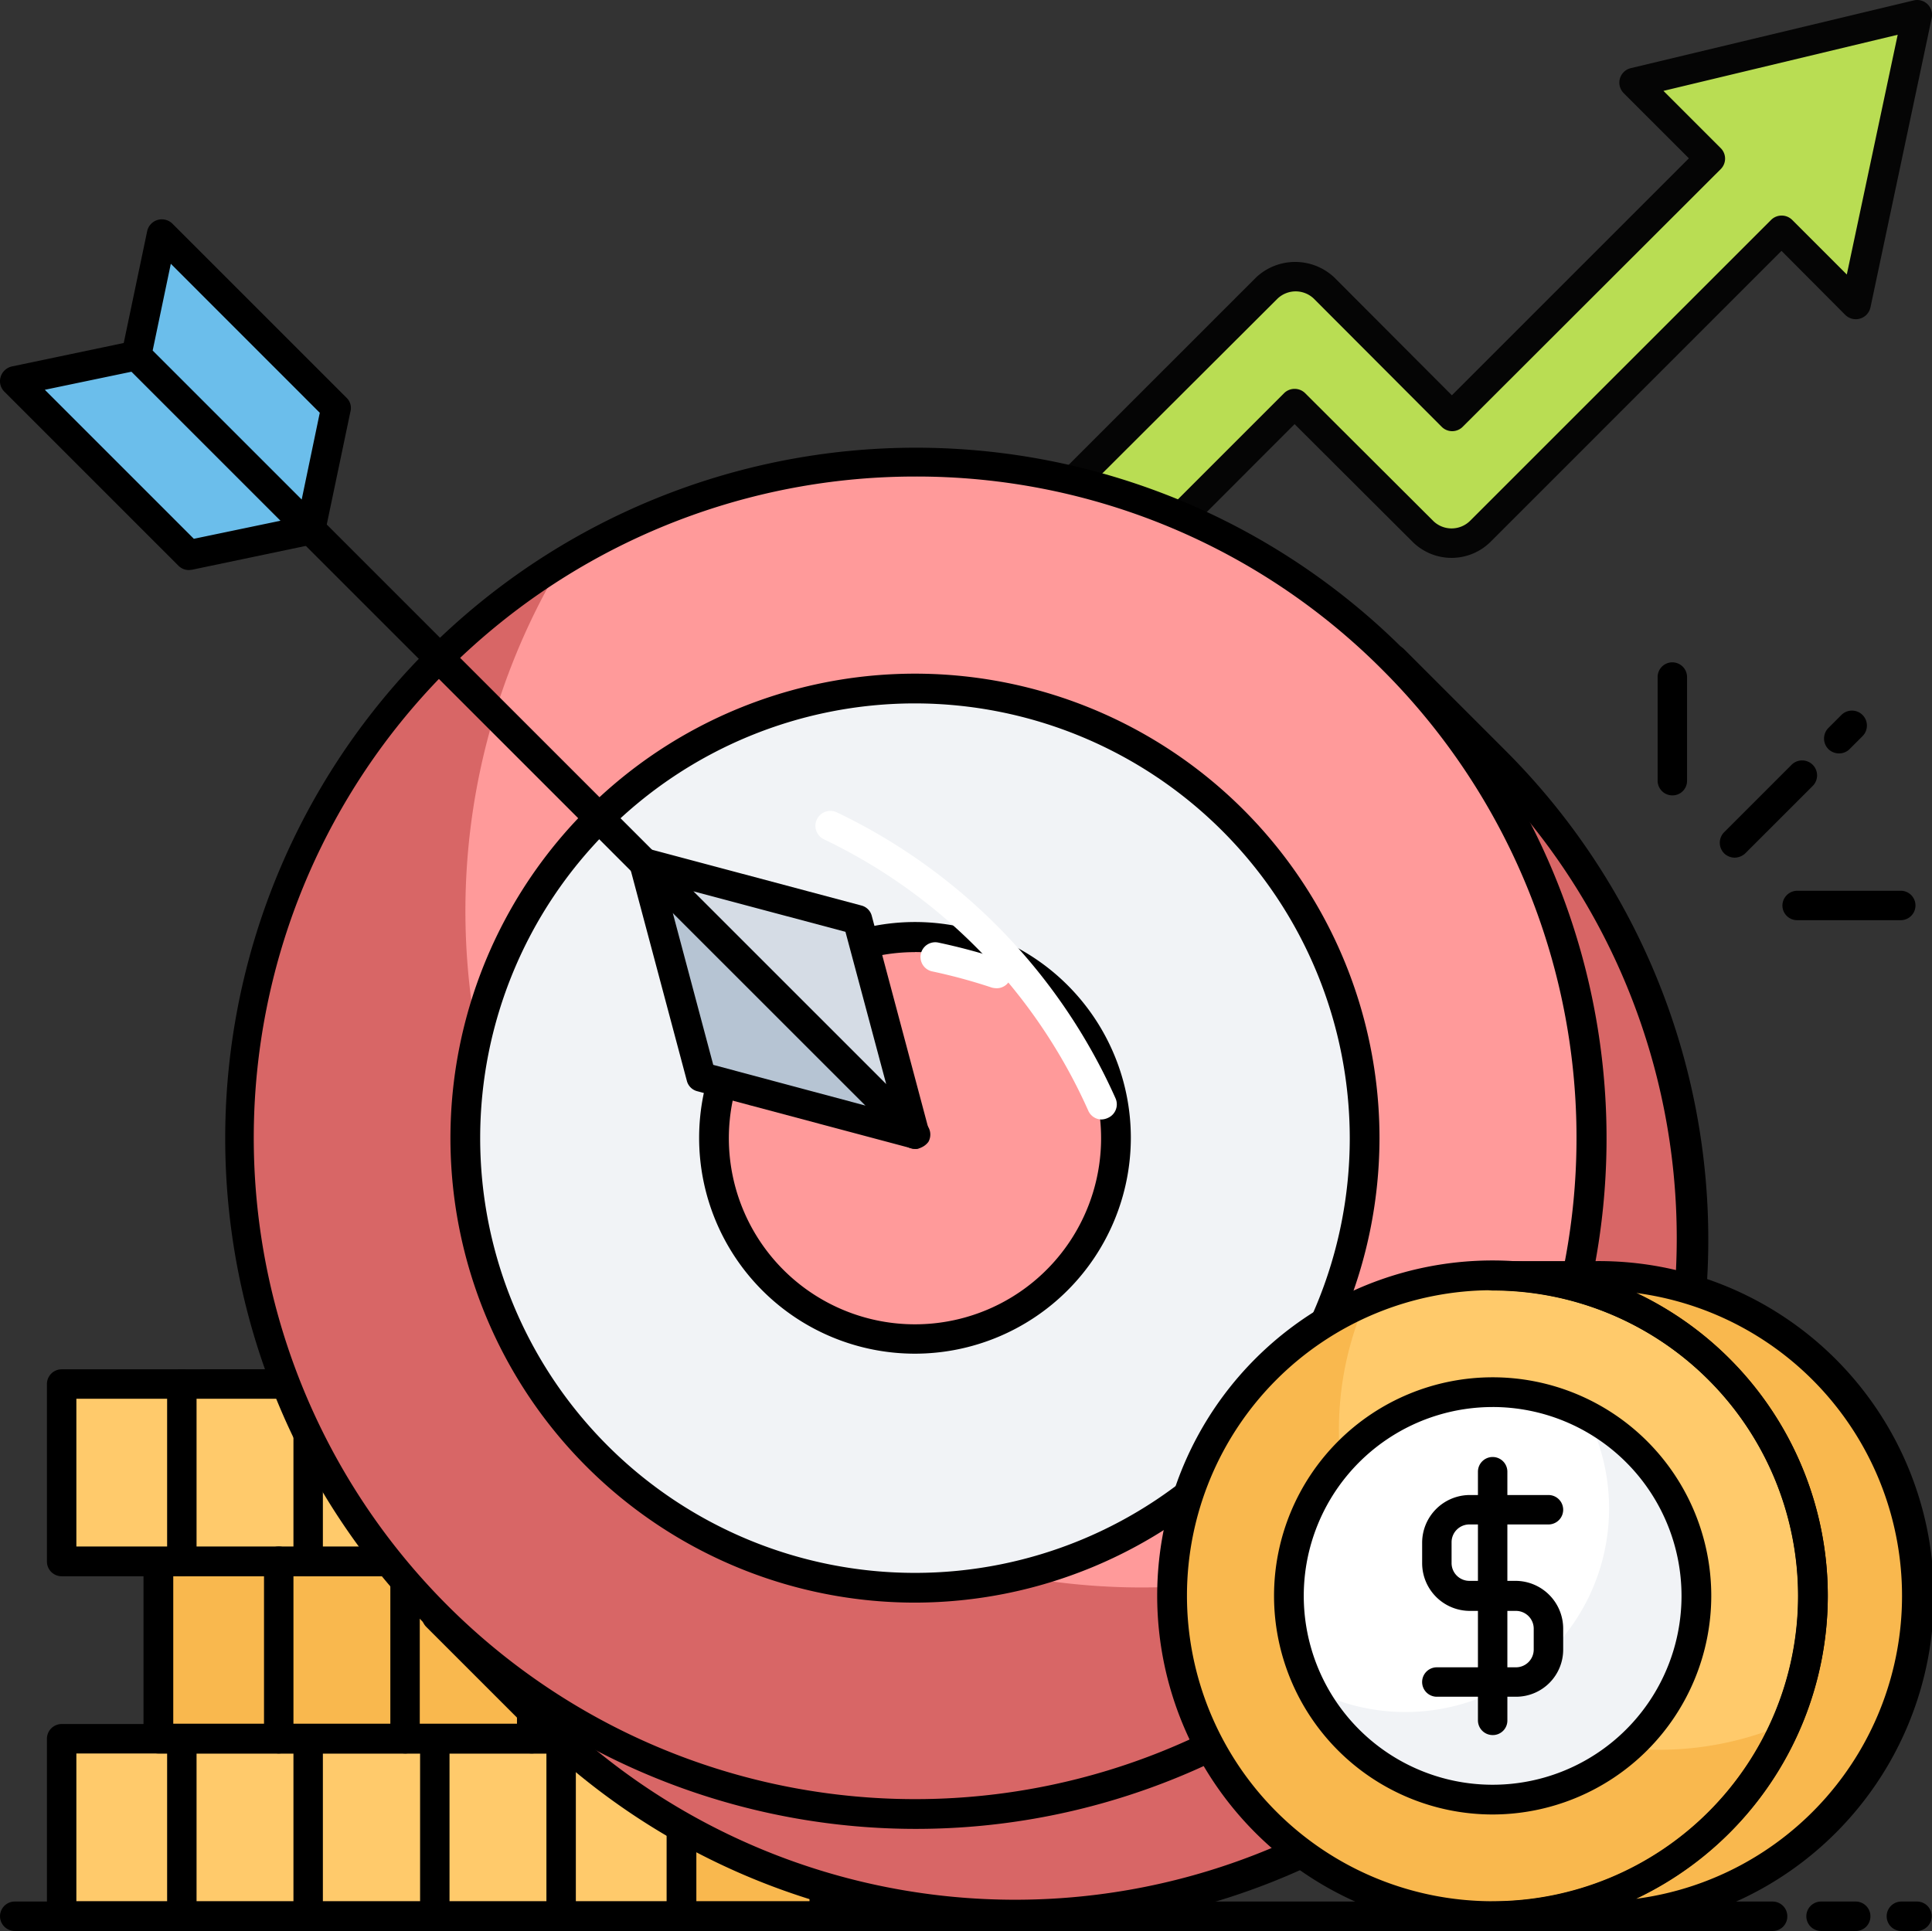 <svg xmlns="http://www.w3.org/2000/svg" width="126.04" height="125.989" viewBox="0 0 126.04 125.989">
  <rect x="0" y="0" width="126.04" height="125.989" fill="#333333" stroke="none"/>
  <g id="resultado" transform="translate(-1.499 -1.516)">
    <g id="Grupo_1160151" data-name="Grupo 1160151" transform="translate(1.499 1.516)">
      <g id="Grupo_1160102" data-name="Grupo 1160102" transform="translate(3.062 89.342)">
        <g id="Grupo_1160086" data-name="Grupo 1160086">
          <g id="Grupo_1160070" data-name="Grupo 1160070" transform="translate(9.322 23.144)">
            <g id="Grupo_1160068" data-name="Grupo 1160068" transform="translate(0.96 0.96)">
              <path id="Trazado_1013835" data-name="Trazado 1013835" d="M8.17,58.23H48.617V69.812H8.17Z" transform="translate(-8.17 -58.23)" fill="#f9b84e"/>
            </g>
            <g id="Grupo_1160069" data-name="Grupo 1160069">
              <path id="Trazado_1013836" data-name="Trazado 1013836" d="M49.1,71.252H8.65a.96.96,0,0,1-.96-.96V58.71a.96.96,0,0,1,.96-.96H49.1a.96.96,0,0,1,.96.96V70.292A.96.96,0,0,1,49.1,71.252ZM9.61,69.312H48.117V59.67H9.61Z" transform="translate(-7.69 -57.75)"/>
            </g>
          </g>
          <g id="Grupo_1160073" data-name="Grupo 1160073" transform="translate(15.623 11.562)">
            <g id="Grupo_1160071" data-name="Grupo 1160071" transform="translate(0.96 0.96)">
              <path id="Trazado_1013837" data-name="Trazado 1013837" d="M11.32,52.44H51.767V64.022H11.32Z" transform="translate(-11.32 -52.44)" fill="#ffca6b"/>
            </g>
            <g id="Grupo_1160072" data-name="Grupo 1160072">
              <path id="Trazado_1013838" data-name="Trazado 1013838" d="M52.247,65.462H11.8a.96.96,0,0,1-.96-.96V52.92a.96.96,0,0,1,.96-.96H52.247a.96.96,0,0,1,.96.96V64.5A.936.936,0,0,1,52.247,65.462ZM12.78,63.522H51.287V53.88H12.78Z" transform="translate(-10.84 -51.96)"/>
            </g>
          </g>
          <g id="Grupo_1160076" data-name="Grupo 1160076" transform="translate(9.322)">
            <g id="Grupo_1160074" data-name="Grupo 1160074" transform="translate(0.96 0.96)">
              <path id="Trazado_1013839" data-name="Trazado 1013839" d="M8.17,46.66H48.617V58.242H8.17Z" transform="translate(-8.17 -46.66)" fill="#f9b84e"/>
            </g>
            <g id="Grupo_1160075" data-name="Grupo 1160075">
              <path id="Trazado_1013840" data-name="Trazado 1013840" d="M49.1,59.682H8.65a.96.96,0,0,1-.96-.96V47.14a.96.96,0,0,1,.96-.96H49.1a.96.96,0,0,1,.96.96V58.722A.96.96,0,0,1,49.1,59.682ZM9.61,57.742H48.117V48.1H9.61Z" transform="translate(-7.69 -46.18)"/>
            </g>
          </g>
          <g id="Grupo_1160079" data-name="Grupo 1160079" transform="translate(0 23.144)">
            <g id="Grupo_1160077" data-name="Grupo 1160077" transform="translate(0.96 0.96)">
              <path id="Trazado_1013841" data-name="Trazado 1013841" d="M3.51,58.23H43.957V69.812H3.51Z" transform="translate(-3.51 -58.23)" fill="#ffca6b"/>
            </g>
            <g id="Grupo_1160078" data-name="Grupo 1160078">
              <path id="Trazado_1013842" data-name="Trazado 1013842" d="M44.437,71.252H3.99a.96.96,0,0,1-.96-.96V58.71a.96.96,0,0,1,.96-.96H44.437a.96.96,0,0,1,.96.96V70.292A.96.96,0,0,1,44.437,71.252ZM4.95,69.312H43.457V59.67H4.95Z" transform="translate(-3.03 -57.75)"/>
            </g>
          </g>
          <g id="Grupo_1160082" data-name="Grupo 1160082" transform="translate(6.301 11.562)">
            <g id="Grupo_1160080" data-name="Grupo 1160080" transform="translate(0.96 0.96)">
              <path id="Trazado_1013843" data-name="Trazado 1013843" d="M6.66,52.44H47.107V64.022H6.66Z" transform="translate(-6.66 -52.44)" fill="#f9b84e"/>
            </g>
            <g id="Grupo_1160081" data-name="Grupo 1160081">
              <path id="Trazado_1013844" data-name="Trazado 1013844" d="M47.587,65.462H7.14a.96.96,0,0,1-.96-.96V52.92a.96.96,0,0,1,.96-.96H47.587a.96.96,0,0,1,.96.96V64.5A.936.936,0,0,1,47.587,65.462ZM8.12,63.522H46.627V53.88H8.12Z" transform="translate(-6.18 -51.96)"/>
            </g>
          </g>
          <g id="Grupo_1160085" data-name="Grupo 1160085">
            <g id="Grupo_1160083" data-name="Grupo 1160083" transform="translate(0.96 0.96)">
              <path id="Trazado_1013845" data-name="Trazado 1013845" d="M3.51,46.66H43.957V58.242H3.51Z" transform="translate(-3.51 -46.66)" fill="#ffca6b"/>
            </g>
            <g id="Grupo_1160084" data-name="Grupo 1160084">
              <path id="Trazado_1013846" data-name="Trazado 1013846" d="M44.437,59.682H3.99a.96.96,0,0,1-.96-.96V47.14a.96.96,0,0,1,.96-.96H44.437a.96.96,0,0,1,.96.96V58.722A.96.96,0,0,1,44.437,59.682ZM4.95,57.742H43.457V48.1H4.95Z" transform="translate(-3.03 -46.18)"/>
            </g>
          </g>
        </g>
        <g id="Grupo_1160091" data-name="Grupo 1160091" transform="translate(7.841 23.144)">
          <g id="Grupo_1160087" data-name="Grupo 1160087">
            <path id="Trazado_1013847" data-name="Trazado 1013847" d="M7.91,71.252a.96.96,0,0,1-.96-.96V58.71a.96.96,0,0,1,1.92,0V70.292A.96.96,0,0,1,7.91,71.252Z" transform="translate(-6.95 -57.75)"/>
          </g>
          <g id="Grupo_1160088" data-name="Grupo 1160088" transform="translate(8.241)">
            <path id="Trazado_1013848" data-name="Trazado 1013848" d="M12.03,71.252a.96.96,0,0,1-.96-.96V58.71a.96.96,0,0,1,.96-.96.974.974,0,0,1,.96.96V70.292A.948.948,0,0,1,12.03,71.252Z" transform="translate(-11.07 -57.75)"/>
          </g>
          <g id="Grupo_1160089" data-name="Grupo 1160089" transform="translate(16.503)">
            <path id="Trazado_1013849" data-name="Trazado 1013849" d="M16.16,71.252a.96.96,0,0,1-.96-.96V58.71a.96.96,0,0,1,.96-.96.974.974,0,0,1,.96.96V70.292A.96.96,0,0,1,16.16,71.252Z" transform="translate(-15.2 -57.75)"/>
          </g>
          <g id="Grupo_1160090" data-name="Grupo 1160090" transform="translate(24.744)">
            <path id="Trazado_1013850" data-name="Trazado 1013850" d="M20.28,71.252a.96.96,0,0,1-.96-.96V58.71a.96.96,0,0,1,.96-.96.974.974,0,0,1,.96.96V70.292A.948.948,0,0,1,20.28,71.252Z" transform="translate(-19.32 -57.75)"/>
          </g>
        </g>
        <g id="Grupo_1160096" data-name="Grupo 1160096" transform="translate(14.162 11.562)">
          <g id="Grupo_1160092" data-name="Grupo 1160092">
            <path id="Trazado_1013851" data-name="Trazado 1013851" d="M11.07,65.462a.96.96,0,0,1-.96-.96V52.92a.96.96,0,0,1,1.92,0V64.5A.96.96,0,0,1,11.07,65.462Z" transform="translate(-10.11 -51.96)"/>
          </g>
          <g id="Grupo_1160093" data-name="Grupo 1160093" transform="translate(8.241)">
            <path id="Trazado_1013852" data-name="Trazado 1013852" d="M15.19,65.462a.96.96,0,0,1-.96-.96V52.92a.96.96,0,0,1,.96-.96.974.974,0,0,1,.96.96V64.5A.936.936,0,0,1,15.19,65.462Z" transform="translate(-14.23 -51.96)"/>
          </g>
          <g id="Grupo_1160094" data-name="Grupo 1160094" transform="translate(16.503)">
            <path id="Trazado_1013853" data-name="Trazado 1013853" d="M19.32,65.462a.96.96,0,0,1-.96-.96V52.92a.96.96,0,1,1,1.92,0V64.5A.96.96,0,0,1,19.32,65.462Z" transform="translate(-18.36 -51.96)"/>
          </g>
          <g id="Grupo_1160095" data-name="Grupo 1160095" transform="translate(24.744)">
            <path id="Trazado_1013854" data-name="Trazado 1013854" d="M23.44,65.462a.96.96,0,0,1-.96-.96V52.92a.96.96,0,0,1,.96-.96.974.974,0,0,1,.96.96V64.5A.936.936,0,0,1,23.44,65.462Z" transform="translate(-22.48 -51.96)"/>
          </g>
        </g>
        <g id="Grupo_1160101" data-name="Grupo 1160101" transform="translate(7.841)">
          <g id="Grupo_1160097" data-name="Grupo 1160097">
            <path id="Trazado_1013855" data-name="Trazado 1013855" d="M7.91,59.682a.96.96,0,0,1-.96-.96V47.14a.96.96,0,0,1,1.92,0V58.722A.96.96,0,0,1,7.91,59.682Z" transform="translate(-6.95 -46.18)"/>
          </g>
          <g id="Grupo_1160098" data-name="Grupo 1160098" transform="translate(8.241)">
            <path id="Trazado_1013856" data-name="Trazado 1013856" d="M12.03,59.682a.96.96,0,0,1-.96-.96V47.14a.96.96,0,0,1,.96-.96.974.974,0,0,1,.96.96V58.722A.948.948,0,0,1,12.03,59.682Z" transform="translate(-11.07 -46.18)"/>
          </g>
          <g id="Grupo_1160099" data-name="Grupo 1160099" transform="translate(16.503)">
            <path id="Trazado_1013857" data-name="Trazado 1013857" d="M16.16,59.682a.96.96,0,0,1-.96-.96V47.14a.96.96,0,0,1,.96-.96.974.974,0,0,1,.96.96V58.722A.96.96,0,0,1,16.16,59.682Z" transform="translate(-15.2 -46.18)"/>
          </g>
          <g id="Grupo_1160100" data-name="Grupo 1160100" transform="translate(24.744)">
            <path id="Trazado_1013858" data-name="Trazado 1013858" d="M20.28,59.682a.96.96,0,0,1-.96-.96V47.14a.96.96,0,0,1,.96-.96.974.974,0,0,1,.96.96V58.722A.948.948,0,0,1,20.28,59.682Z" transform="translate(-19.32 -46.18)"/>
          </g>
        </g>
      </g>
      <g id="Grupo_1160105" data-name="Grupo 1160105" transform="translate(53.526)">
        <g id="Grupo_1160103" data-name="Grupo 1160103" transform="translate(0.965 0.928)">
          <path id="Trazado_1013859" data-name="Trazado 1013859" d="M99.312,1.98l-4,18.9L90.47,16.062,70.827,35.706a2.656,2.656,0,0,1-3.761,0l-8.361-8.341-25.284,25.3-4.681-4.7L56.865,19.843a2.656,2.656,0,0,1,3.761,0L68.967,28.2,85.81,11.382,80.829,6.421Z" transform="translate(-28.74 -1.98)" fill="#b9dd53"/>
        </g>
        <g id="Grupo_1160104" data-name="Grupo 1160104">
          <path id="Trazado_1013860" data-name="Trazado 1013860" d="M33.9,54.093a.953.953,0,0,1-.68-.28l-4.681-4.7a.954.954,0,0,1,0-1.36L56.667,19.627a3.723,3.723,0,0,1,5.121,0l7.661,7.681L84.912,11.845,80.651,7.585a.971.971,0,0,1,.46-1.62L99.575,1.544a.97.97,0,0,1,1.18,1.14l-4,18.9a.98.98,0,0,1-1.64.48l-4.161-4.181L71.99,36.85a3.61,3.61,0,0,1-5.121,0l-7.681-7.661-24.6,24.624a.953.953,0,0,1-.68.28Zm-3.321-5.661L33.9,51.772l24.6-24.6a.978.978,0,0,1,1.38,0l8.361,8.341a1.715,1.715,0,0,0,2.38,0L90.273,15.866a.978.978,0,0,1,1.38,0l3.561,3.561L98.534,3.784,83.252,7.445l3.741,3.741a.966.966,0,0,1,0,1.36L70.15,29.368a.966.966,0,0,1-1.36,0l-8.341-8.361a1.715,1.715,0,0,0-2.38,0Z" transform="translate(-28.258 -1.516)" fill="#050505"/>
        </g>
      </g>
      <g id="Grupo_1160115" data-name="Grupo 1160115" transform="translate(14.619 29.172)">
        <g id="Grupo_1160106" data-name="Grupo 1160106" transform="translate(13.867 13.862)">
          <path id="Trazado_1013861" data-name="Trazado 1013861" d="M22.381,92.082A44.131,44.131,0,1,0,84.792,29.671L78.151,23.03,15.74,85.441Z" transform="translate(-15.74 -23.03)" fill="#d86666"/>
        </g>
        <g id="Grupo_1160107" data-name="Grupo 1160107" transform="translate(12.902 12.897)">
          <path id="Trazado_1013862" data-name="Trazado 1013862" d="M54.069,106.447A44.981,44.981,0,0,1,22.184,93.264l-6.641-6.641a.978.978,0,0,1,0-1.38L77.953,22.833a.978.978,0,0,1,1.38,0l6.641,6.641a45.088,45.088,0,0,1-31.905,76.973ZM17.6,85.943l5.941,5.941a43.162,43.162,0,0,0,61.03-61.05l-5.941-5.941Z" transform="translate(-15.258 -22.547)"/>
        </g>
        <g id="Grupo_1160108" data-name="Grupo 1160108" transform="translate(0.935 0.95)">
          <path id="Trazado_1013863" data-name="Trazado 1013863" d="M84.618,91.918a44.131,44.131,0,1,1,0-62.411A44.133,44.133,0,0,1,84.618,91.918Z" transform="translate(-9.275 -16.575)" fill="#ff9a9a"/>
        </g>
        <g id="Grupo_1160109" data-name="Grupo 1160109" transform="translate(0.943 7.341)">
          <path id="Trazado_1013864" data-name="Trazado 1013864" d="M91.135,80.42a44.951,44.951,0,0,1-6.521,8.3A44.138,44.138,0,1,1,30.5,19.77a44.138,44.138,0,0,0,60.63,60.65Z" transform="translate(-9.279 -19.77)" fill="#d86666"/>
        </g>
        <g id="Grupo_1160110" data-name="Grupo 1160110" transform="translate(15.728 15.743)">
          <path id="Trazado_1013865" data-name="Trazado 1013865" d="M75.36,53.315A29.345,29.345,0,1,1,46.015,23.97,29.333,29.333,0,0,1,75.36,53.315Z" transform="translate(-16.67 -23.97)" fill="#f1f3f6"/>
        </g>
        <g id="Grupo_1160111" data-name="Grupo 1160111" transform="translate(31.99 31.985)">
          <path id="Trazado_1013866" data-name="Trazado 1013866" d="M51,45.192a13.1,13.1,0,1,1-13.1-13.1A13.1,13.1,0,0,1,51,45.192Z" transform="translate(-24.8 -32.09)" fill="#ff9a9a"/>
        </g>
        <g id="Grupo_1160112" data-name="Grupo 1160112">
          <path id="Trazado_1013867" data-name="Trazado 1013867" d="M53.9,106.255A45.058,45.058,0,1,1,85.765,93.093,45.06,45.06,0,0,1,53.9,106.255ZM53.88,18.02A43.147,43.147,0,1,0,84.385,30.642,42.881,42.881,0,0,0,53.88,18.02Z" transform="translate(-8.808 -16.1)"/>
        </g>
        <g id="Grupo_1160113" data-name="Grupo 1160113" transform="translate(30.99 30.985)">
          <path id="Trazado_1013868" data-name="Trazado 1013868" d="M38.382,59.755A14.082,14.082,0,1,1,52.465,45.672,14.1,14.1,0,0,1,38.382,59.755Zm0-26.2A12.142,12.142,0,1,0,50.524,45.692,12.148,12.148,0,0,0,38.382,33.55Z" transform="translate(-24.3 -31.59)"/>
        </g>
        <g id="Grupo_1160114" data-name="Grupo 1160114" transform="translate(14.767 14.782)">
          <path id="Trazado_1013869" data-name="Trazado 1013869" d="M46.5,84.1A30.305,30.305,0,1,1,76.8,53.8,30.349,30.349,0,0,1,46.5,84.1Zm0-58.67A28.365,28.365,0,1,0,74.86,53.8,28.394,28.394,0,0,0,46.5,25.43Z" transform="translate(-16.19 -23.49)"/>
        </g>
      </g>
      <g id="Grupo_1160127" data-name="Grupo 1160127" transform="translate(0 14.311)">
        <g id="Grupo_1160120" data-name="Grupo 1160120" transform="translate(41.023 41.018)">
          <g id="Grupo_1160116" data-name="Grupo 1160116" transform="translate(0.965 0.967)">
            <path id="Trazado_1013870" data-name="Trazado 1013870" d="M26.231,43.622,22.49,29.66l17.7,17.7Z" transform="translate(-22.49 -29.66)" fill="#b6c4d3"/>
          </g>
          <g id="Grupo_1160117" data-name="Grupo 1160117" transform="translate(0.965 0.967)">
            <path id="Trazado_1013871" data-name="Trazado 1013871" d="M36.472,33.381,22.49,29.66l17.7,17.7Z" transform="translate(-22.49 -29.66)" fill="#d5dce5"/>
          </g>
          <g id="Grupo_1160118" data-name="Grupo 1160118" transform="translate(0.031 0.016)">
            <path id="Trazado_1013872" data-name="Trazado 1013872" d="M40.661,48.8a1,1,0,0,1-.24-.04L26.458,45.038a.938.938,0,0,1-.68-.68L22.057,30.4a.966.966,0,0,1,1.62-.92l17.7,17.7a.968.968,0,0,1,.16,1.16,1.139,1.139,0,0,1-.88.46ZM27.5,43.318l9.942,2.66L24.858,33.4Z" transform="translate(-22.023 -29.185)"/>
          </g>
          <g id="Grupo_1160119" data-name="Grupo 1160119">
            <path id="Trazado_1013873" data-name="Trazado 1013873" d="M40.676,48.807a.953.953,0,0,1-.68-.28l-17.7-17.7a.968.968,0,0,1-.16-1.16.981.981,0,0,1,1.08-.46l13.962,3.721a.938.938,0,0,1,.68.68l3.721,13.962a.943.943,0,0,1-.46,1.08.546.546,0,0,1-.44.16ZM26.213,32,38.8,44.586l-2.66-9.942Z" transform="translate(-22.007 -29.176)"/>
          </g>
        </g>
        <g id="Grupo_1160121" data-name="Grupo 1160121" transform="translate(11.079 11.055)">
          <path id="Trazado_1013874" data-name="Trazado 1013874" d="M37.948,46.088a.988.988,0,0,1-.68-.28L7.323,15.863a.976.976,0,1,1,1.38-1.38L38.648,44.428a.978.978,0,0,1,0,1.38.95.95,0,0,1-.7.28Z" transform="translate(-7.037 -14.198)"/>
        </g>
        <g id="Grupo_1160126" data-name="Grupo 1160126">
          <g id="Grupo_1160122" data-name="Grupo 1160122" transform="translate(0.962 8.88)">
            <path id="Trazado_1013875" data-name="Trazado 1013875" d="M13.342,26.132,1.98,14.77l7.941-1.66L21.263,24.472Z" transform="translate(-1.98 -13.11)" fill="#6bbeeb"/>
          </g>
          <g id="Grupo_1160123" data-name="Grupo 1160123" transform="translate(8.903 0.959)">
            <path id="Trazado_1013876" data-name="Trazado 1013876" d="M18.972,20.492,7.61,9.15,5.95,17.071,17.292,28.433Z" transform="translate(-5.95 -9.15)" fill="#6bbeeb"/>
          </g>
          <g id="Grupo_1160124" data-name="Grupo 1160124" transform="translate(0 7.923)">
            <path id="Trazado_1013877" data-name="Trazado 1013877" d="M13.823,27.591a.953.953,0,0,1-.68-.28L1.781,15.949a.955.955,0,0,1-.24-.96.991.991,0,0,1,.72-.68l7.921-1.66a1,1,0,0,1,.88.26L22.424,24.271a.955.955,0,0,1,.24.96.991.991,0,0,1-.72.68l-7.921,1.66c-.06,0-.14.02-.2.02Zm-9.4-11.762,9.722,9.722,5.661-1.18-9.722-9.722Z" transform="translate(-1.499 -12.631)"/>
          </g>
          <g id="Grupo_1160125" data-name="Grupo 1160125" transform="translate(7.916)">
            <path id="Trazado_1013878" data-name="Trazado 1013878" d="M17.786,29.873a.953.953,0,0,1-.68-.28L5.744,18.231a.914.914,0,0,1-.26-.88l1.66-7.921a.98.98,0,0,1,1.64-.48L20.146,20.311a.914.914,0,0,1,.26.88l-1.66,7.921a.991.991,0,0,1-.68.72.636.636,0,0,1-.28.04ZM7.5,17.231l9.722,9.722,1.18-5.661L8.684,11.57Z" transform="translate(-5.456 -8.671)"/>
          </g>
        </g>
      </g>
      <g id="Grupo_1160128" data-name="Grupo 1160128" transform="translate(0.002 124.068)">
        <path id="Trazado_1013879" data-name="Trazado 1013879" d="M117.139,65.46H2.46a.96.96,0,0,1,0-1.92H117.139a.96.96,0,0,1,.96.96A.948.948,0,0,1,117.139,65.46Z" transform="translate(-1.5 -63.54)"/>
      </g>
      <g id="Grupo_1160129" data-name="Grupo 1160129" transform="translate(117.842 124.068)">
        <path id="Trazado_1013880" data-name="Trazado 1013880" d="M63.631,65.46H61.37a.96.96,0,1,1,0-1.92h2.26a.96.96,0,0,1,.96.96A.948.948,0,0,1,63.631,65.46Z" transform="translate(-60.41 -63.54)"/>
      </g>
      <g id="Grupo_1160130" data-name="Grupo 1160130" transform="translate(123.082 124.068)">
        <path id="Trazado_1013881" data-name="Trazado 1013881" d="M65.01,65.46H63.99a.96.96,0,0,1,0-1.92h1.02a.96.96,0,0,1,.96.96A.974.974,0,0,1,65.01,65.46Z" transform="translate(-63.03 -63.54)"/>
      </g>
      <g id="Grupo_1160144" data-name="Grupo 1160144" transform="translate(75.494 82.241)">
        <g id="Grupo_1160131" data-name="Grupo 1160131" transform="translate(21.884 1)">
          <path id="Trazado_1013882" data-name="Trazado 1013882" d="M56.961,84.917a20.894,20.894,0,0,0,.02-41.787H50.2a20.894,20.894,0,1,1-.02,41.787Z" transform="translate(-50.18 -43.13)" fill="#f9b84e"/>
        </g>
        <g id="Grupo_1160142" data-name="Grupo 1160142">
          <g id="Grupo_1160138" data-name="Grupo 1160138">
            <g id="Grupo_1160132" data-name="Grupo 1160132" transform="translate(0.98 0.98)">
              <path id="Trazado_1013883" data-name="Trazado 1013883" d="M81.537,64.024a20.9,20.9,0,1,1-20.9-20.9A20.89,20.89,0,0,1,81.537,64.024Z" transform="translate(-39.73 -43.12)" fill="#ffca6b"/>
            </g>
            <g id="Grupo_1160133" data-name="Grupo 1160133" transform="translate(0.98 2.7)">
              <path id="Trazado_1013884" data-name="Trazado 1013884" d="M79.8,71.485a20.9,20.9,0,1,1-27.465-27.5A20.895,20.895,0,0,0,79.8,71.485Z" transform="translate(-39.73 -43.98)" fill="#f9b84e"/>
            </g>
            <g id="Grupo_1160134" data-name="Grupo 1160134" transform="translate(8.601 8.581)">
              <path id="Trazado_1013885" data-name="Trazado 1013885" d="M70.124,60.222a13.292,13.292,0,1,1-13.282-13.3A13.288,13.288,0,0,1,70.124,60.222Z" transform="translate(-43.54 -46.92)" fill="#fff"/>
            </g>
            <g id="Grupo_1160135" data-name="Grupo 1160135" transform="translate(10.102 10.082)">
              <path id="Trazado_1013886" data-name="Trazado 1013886" d="M69.374,59.472a13.285,13.285,0,0,1-25.084,6.1,13.288,13.288,0,0,0,17.9-17.9,13.276,13.276,0,0,1,7.181,11.8Z" transform="translate(-44.29 -47.67)" fill="#f1f3f6"/>
            </g>
            <g id="Grupo_1160136" data-name="Grupo 1160136" transform="translate(7.621 7.621)">
              <path id="Trazado_1013887" data-name="Trazado 1013887" d="M57.312,74.965A14.262,14.262,0,1,1,71.575,60.7,14.282,14.282,0,0,1,57.312,74.965Zm0-26.584A12.322,12.322,0,1,0,69.634,60.7,12.327,12.327,0,0,0,57.312,48.38Z" transform="translate(-43.05 -46.44)"/>
            </g>
            <g id="Grupo_1160137" data-name="Grupo 1160137">
              <path id="Trazado_1013888" data-name="Trazado 1013888" d="M61.124,86.377A21.874,21.874,0,1,1,82.987,64.514,21.9,21.9,0,0,1,61.124,86.377Zm0-41.807A19.933,19.933,0,1,0,81.047,64.514,19.959,19.959,0,0,0,61.124,44.57Z" transform="translate(-39.24 -42.63)"/>
            </g>
          </g>
          <g id="Grupo_1160141" data-name="Grupo 1160141" transform="translate(17.283 12.822)">
            <g id="Grupo_1160139" data-name="Grupo 1160139" transform="translate(0 2.48)">
              <path id="Trazado_1013889" data-name="Trazado 1013889" d="M54,63.442H48.84a.96.96,0,0,1,0-1.92H54a1.161,1.161,0,0,0,1.16-1.16V59A1.161,1.161,0,0,0,54,57.841H50.981a3.116,3.116,0,0,1-3.1-3.1v-1.36a3.116,3.116,0,0,1,3.1-3.1h5.141a.96.96,0,0,1,0,1.92H50.961a1.161,1.161,0,0,0-1.16,1.16v1.36a1.161,1.161,0,0,0,1.16,1.16h3.021a3.116,3.116,0,0,1,3.1,3.1v1.36A3.074,3.074,0,0,1,54,63.442Z" transform="translate(-47.88 -50.28)"/>
            </g>
            <g id="Grupo_1160140" data-name="Grupo 1160140" transform="translate(3.641)">
              <path id="Trazado_1013890" data-name="Trazado 1013890" d="M50.66,67.183a.96.96,0,0,1-.96-.96V50a.96.96,0,0,1,1.92,0V66.223A.948.948,0,0,1,50.66,67.183Z" transform="translate(-49.7 -49.04)"/>
            </g>
          </g>
        </g>
        <g id="Grupo_1160143" data-name="Grupo 1160143" transform="translate(20.924 0.04)">
          <path id="Trazado_1013891" data-name="Trazado 1013891" d="M57.441,86.357H50.66a.96.96,0,0,1,0-1.92,19.933,19.933,0,0,0,0-39.867.96.96,0,0,1,0-1.92h6.781a21.854,21.854,0,1,1,0,43.707Zm2.58-41.627a21.872,21.872,0,0,1,0,39.527,19.932,19.932,0,0,0,0-39.527Z" transform="translate(-49.7 -42.65)"/>
        </g>
      </g>
      <g id="Grupo_1160150" data-name="Grupo 1160150" transform="translate(108.14 43.215)">
        <g id="Grupo_1160145" data-name="Grupo 1160145" transform="translate(10.857 3.136)">
          <path id="Trazado_1013892" data-name="Trazado 1013892" d="M61.953,27.493a.988.988,0,0,1-.68-.28.978.978,0,0,1,0-1.38l.86-.86a.976.976,0,0,1,1.38,1.38l-.86.86A.95.95,0,0,1,61.953,27.493Z" transform="translate(-60.988 -24.688)"/>
        </g>
        <g id="Grupo_1160146" data-name="Grupo 1160146" transform="translate(4.056 6.436)">
          <path id="Trazado_1013893" data-name="Trazado 1013893" d="M58.553,32.644a.988.988,0,0,1-.68-.28.978.978,0,0,1,0-1.38l4.361-4.361A.976.976,0,1,1,63.614,28l-4.361,4.361A1.036,1.036,0,0,1,58.553,32.644Z" transform="translate(-57.588 -26.337)"/>
        </g>
        <g id="Grupo_1160149" data-name="Grupo 1160149" transform="translate(0 0)">
          <g id="Grupo_1160147" data-name="Grupo 1160147" transform="translate(8.141 14.903)">
            <path id="Trazado_1013894" data-name="Trazado 1013894" d="M67.351,32.49H60.59a.96.96,0,0,1-.96-.96.974.974,0,0,1,.96-.96h6.761a.96.96,0,1,1,0,1.92Z" transform="translate(-59.63 -30.57)"/>
          </g>
          <g id="Grupo_1160148" data-name="Grupo 1160148">
            <path id="Trazado_1013895" data-name="Trazado 1013895" d="M56.52,31.8a.96.96,0,0,1-.96-.96V24.08a.96.96,0,1,1,1.92,0v6.761A.948.948,0,0,1,56.52,31.8Z" transform="translate(-55.56 -23.12)"/>
          </g>
        </g>
      </g>
    </g>
    <g id="Grupo_1160152" data-name="Grupo 1160152" transform="translate(54.701 54.423)">
      <path id="Trazado_1013896" data-name="Trazado 1013896" d="M46.768,48.1a.957.957,0,0,1-.88-.58,35.778,35.778,0,0,0-17.243-17.7.975.975,0,0,1,.84-1.76A37.688,37.688,0,0,1,47.668,46.718a.966.966,0,0,1-.5,1.28,1.068,1.068,0,0,1-.4.1Z" transform="translate(-28.095 -27.965)" fill="#fff"/>
    </g>
    <g id="Grupo_1160153" data-name="Grupo 1160153" transform="translate(61.547 62.99)">
      <path id="Trazado_1013897" data-name="Trazado 1013897" d="M36.483,35.253a1.543,1.543,0,0,1-.3-.04,36.13,36.13,0,0,0-3.9-1.06.961.961,0,1,1,.4-1.88,39.878,39.878,0,0,1,4.1,1.1.98.98,0,0,1,.62,1.22.959.959,0,0,1-.92.66Z" transform="translate(-31.518 -32.248)" fill="#fff"/>
    </g>
  </g>
</svg>
